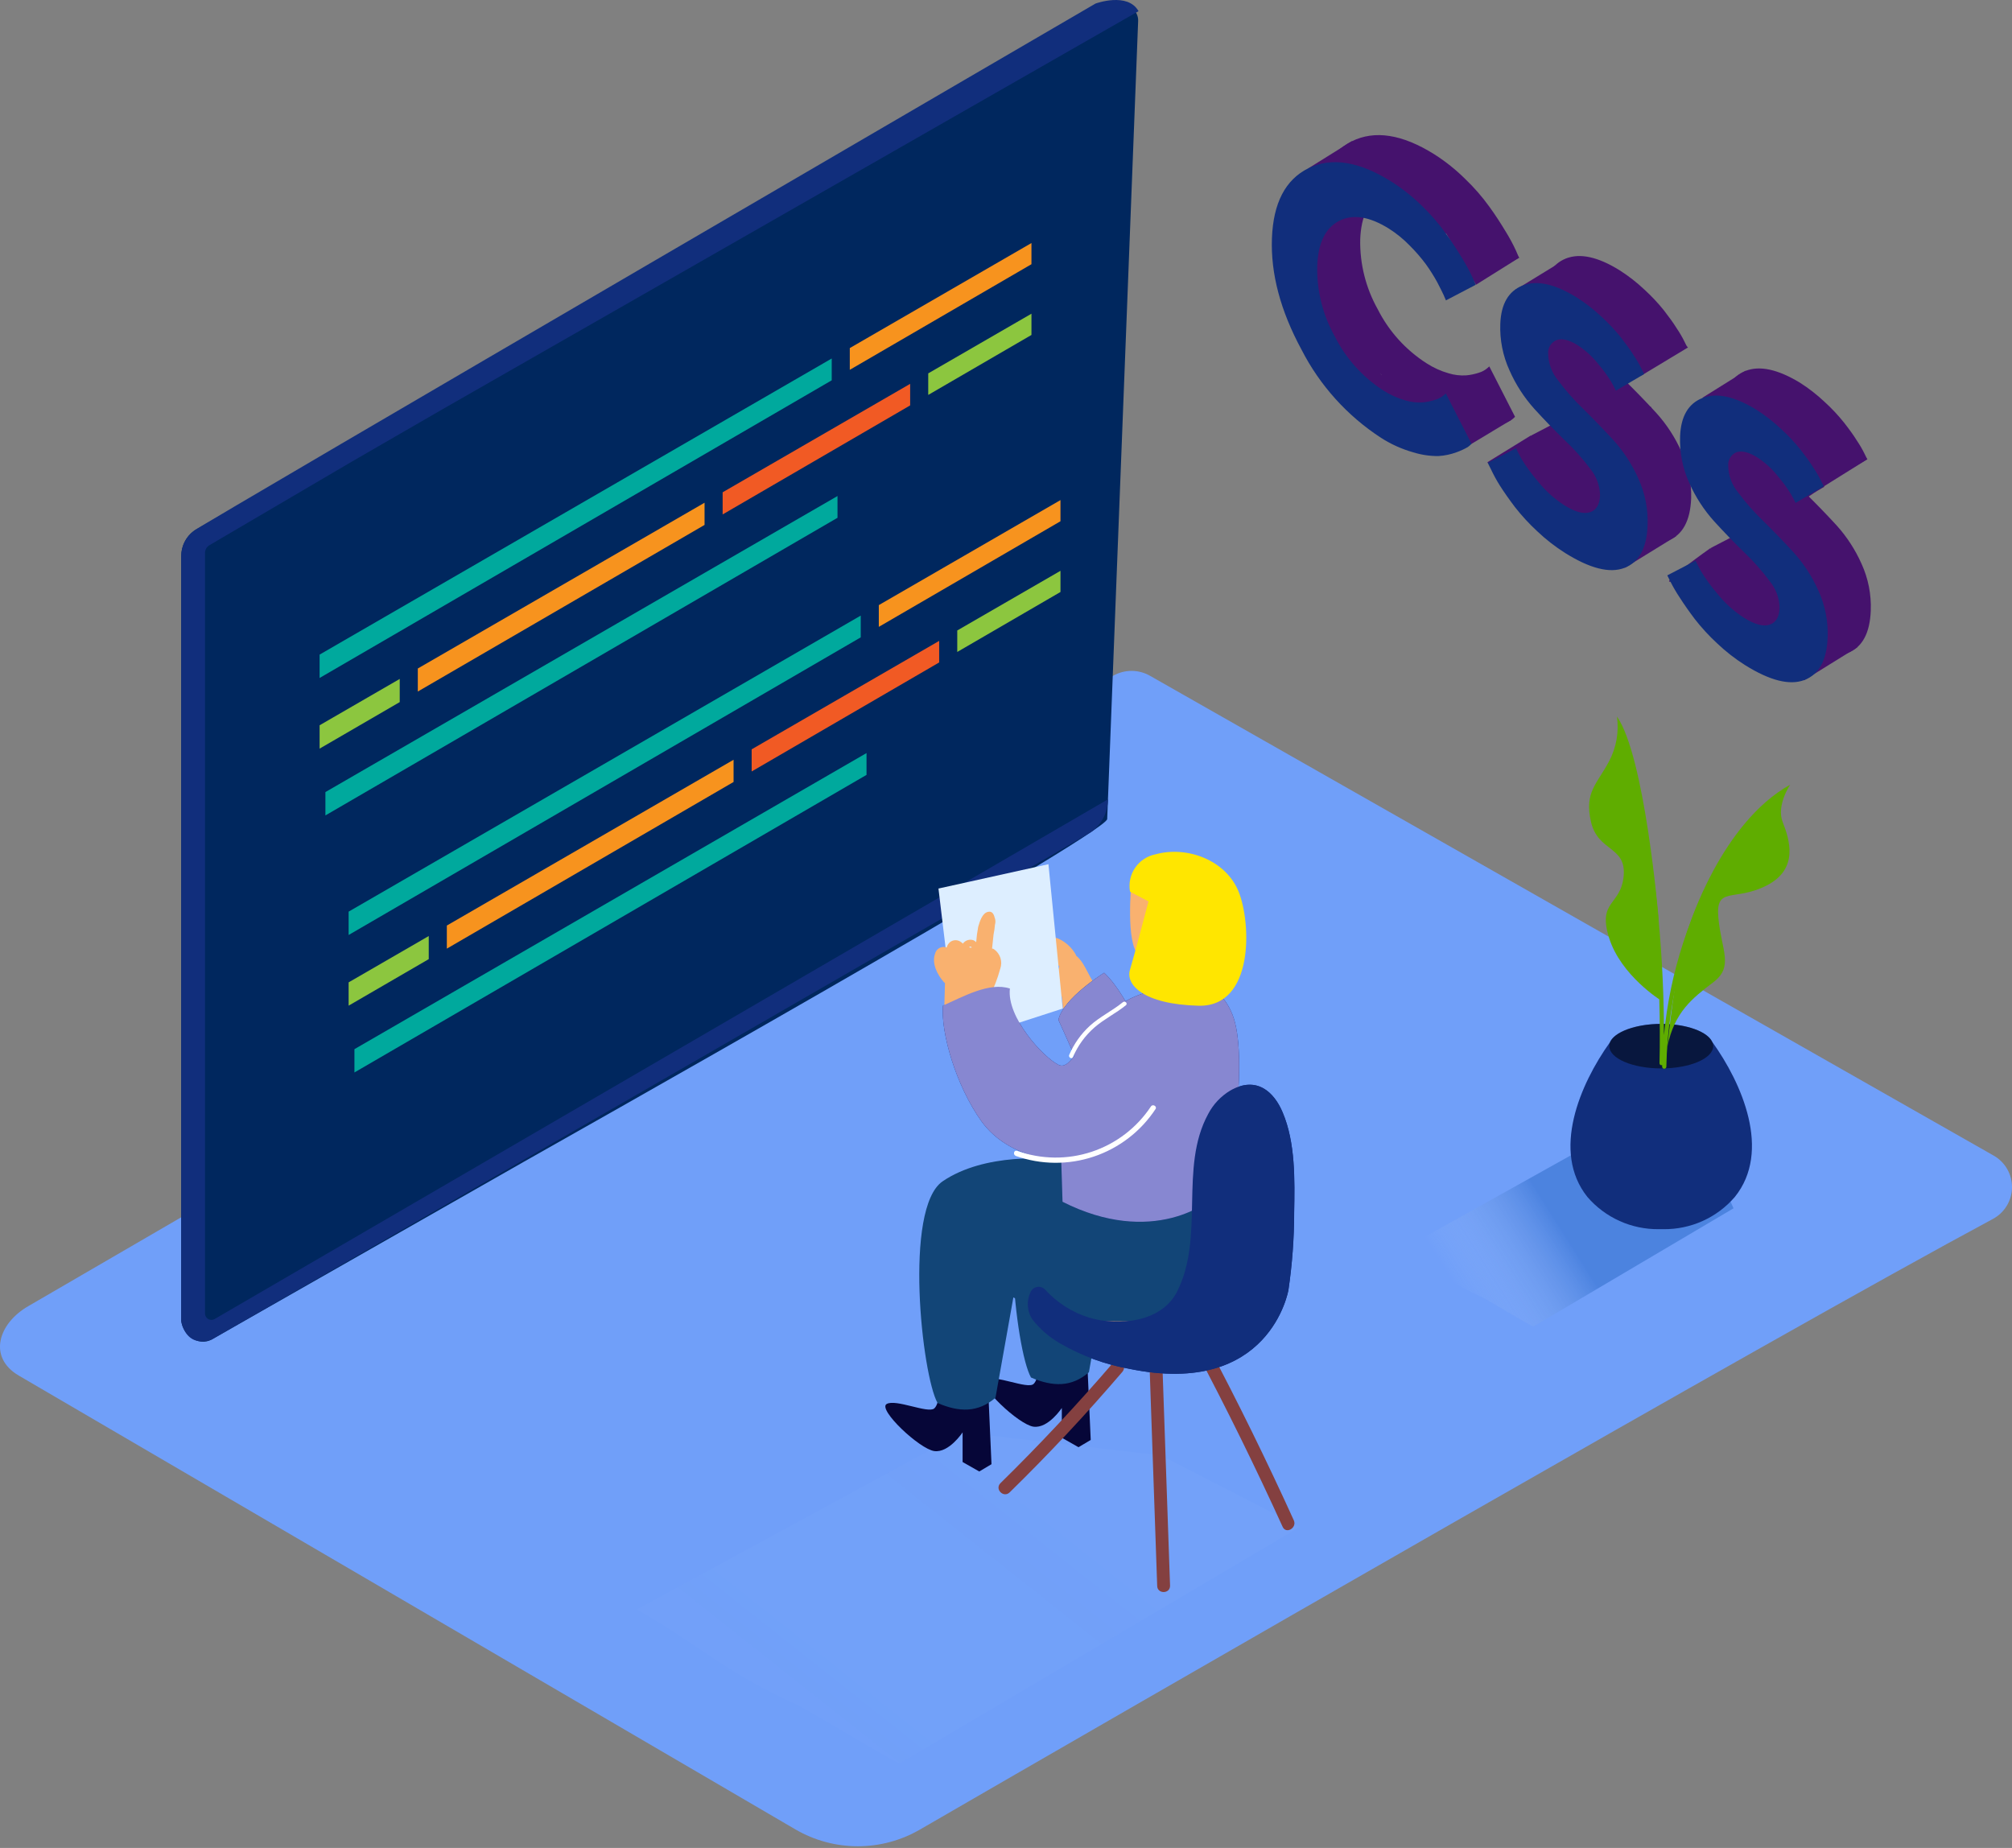 <svg width="196" height="180" viewBox="0 0 196 180" fill="none" xmlns="http://www.w3.org/2000/svg">
<rect x="0" y="0" width="196" height="180" fill="#808080" stroke="none"/>
<path d="M194.14 118.732C172.676 130.254 109.513 166.7 89.628 178.203C87.787 179.274 85.694 179.838 83.564 179.838C81.433 179.838 79.34 179.274 77.499 178.203L1.829 133.99C-1.18 132.235 -0.214 128.906 2.82 127.189L108.447 65.818C108.991 65.51 109.605 65.348 110.23 65.348C110.856 65.348 111.47 65.51 112.014 65.818L194.24 112.577C194.784 112.891 195.233 113.344 195.543 113.891C195.852 114.437 196.01 115.056 196 115.684C195.989 116.312 195.812 116.925 195.485 117.461C195.158 117.997 194.693 118.436 194.14 118.732Z" fill="#709FF9"/>
<path opacity="0.32" d="M144.448 126.392C144.812 126.561 148.955 129.056 149.369 129.219L168.871 117.698L166.827 113.059L157.155 110.232L136.587 121.71C140.048 123.747 140.8 124.731 144.448 126.392Z" fill="url(#paint0_linear)"/>
<path d="M19.162 51.532C18.702 51.799 18.32 52.184 18.056 52.646C17.792 53.108 17.654 53.632 17.658 54.165V128.342C17.545 129.859 19.263 131.257 20.648 130.461L51.026 113.166C52.248 112.463 107.858 81.195 107.858 79.778L110.873 2.047C110.884 1.787 110.826 1.53 110.704 1.301C110.582 1.072 110.401 0.879 110.18 0.744C109.959 0.608 109.705 0.534 109.446 0.53C109.186 0.525 108.93 0.59 108.704 0.718C95.145 8.403 25.318 47.952 19.162 51.532Z" fill="#00275E"/>
<path d="M34.289 44.956L20.404 53.105C20.272 53.183 20.162 53.294 20.086 53.427C20.01 53.56 19.971 53.711 19.971 53.864V127.984C19.978 128.086 20.011 128.185 20.065 128.272C20.119 128.358 20.193 128.43 20.282 128.482C20.37 128.533 20.47 128.562 20.572 128.566C20.674 128.57 20.775 128.549 20.867 128.505L107.933 77.86C107.929 78.482 107.778 79.094 107.494 79.647C107.21 80.2 106.8 80.679 106.297 81.045C104.63 82.11 20.648 130.467 20.648 130.467C20.648 130.467 18.329 131.514 17.658 128.749V54.165C17.656 53.682 17.769 53.206 17.987 52.776C18.205 52.345 18.522 51.973 18.912 51.688C20.253 50.717 106.717 0.348 106.717 0.348C106.717 0.348 109.851 -0.805 110.911 1.088L43.159 39.834" fill="#112E7C"/>
<path d="M165.849 38.738L170.068 36.105L172.369 39.966H166.633" fill="#45126D"/>
<path d="M178.042 50.899C177.743 51.061 177.394 51.106 177.064 51.025C176.733 50.944 176.445 50.742 176.255 50.46C176.105 50.356 175.975 50.224 175.873 50.071C175.704 49.766 175.659 49.407 175.747 49.07C175.836 48.732 176.052 48.442 176.349 48.26C176.788 47.953 177.24 47.683 177.704 47.42V47.357L181.922 44.724L175.961 39.966H172.369L171.241 42.217L167.298 43.238V48.416L170.958 52.491L174.124 56.798L175.252 60.389L170.864 57.713L166.608 53.4C166.608 53.4 161.8 56.804 162.709 56.66C163.618 56.516 175.748 66.263 175.748 66.263L180.919 63.054L178.387 50.717C178.276 50.785 178.161 50.846 178.042 50.899Z" fill="#45126D"/>
<path d="M158.265 55.318L163.286 52.228L159.418 51.3" fill="#45126D"/>
<path d="M160.164 39.465C159.558 39.138 159.061 38.641 158.735 38.035C158.565 37.73 158.52 37.371 158.609 37.034C158.698 36.696 158.913 36.406 159.211 36.224C159.606 35.967 159.493 36.343 159.907 36.575L164.439 33.842L156.704 26.758L152.666 25.147L147.551 28.281L150.472 32.043L150.366 37.76L153.394 41.79L155.901 45.752L157.368 49.871L153.506 46.693L149.118 42.424L144.887 45.031L152.641 51.588L156.24 53.538L161.38 48.874L161.756 44.11L160.853 39.647C160.612 39.645 160.375 39.582 160.164 39.465Z" fill="#45126D"/>
<path d="M127.466 16.389L131.685 13.757L143.783 21.003L148.002 25.096L143.783 27.736L140.887 22.758L131.591 19.524L130.387 24.526L131.873 31.19L134.55 36.468L138.725 38.048L143.783 37.214L147.194 40.919L143.345 43.238L136.499 41.545L131.685 38.499L128.996 34.807L127.466 30.118L126.313 25.36" fill="#45126D"/>
<path d="M139.715 15.023C140.806 15.716 141.819 16.526 142.737 17.436C143.597 18.257 144.38 19.155 145.075 20.119C145.702 20.978 146.216 21.793 146.68 22.558C147.047 23.149 147.378 23.763 147.67 24.395L147.977 25.103L145.075 26.626C145.018 26.507 144.949 26.332 144.849 26.1C144.749 25.868 144.542 25.473 144.222 24.846C143.891 24.246 143.525 23.666 143.125 23.11C142.645 22.463 142.117 21.853 141.546 21.285C140.937 20.659 140.258 20.105 139.521 19.637C137.607 18.442 135.981 18.195 134.644 18.897C133.306 19.599 132.594 21.072 132.506 23.317C132.459 25.7 133.05 28.052 134.217 30.131C135.304 32.278 136.948 34.094 138.975 35.39C139.638 35.818 140.361 36.145 141.119 36.362C141.677 36.533 142.261 36.602 142.843 36.562C143.259 36.523 143.669 36.436 144.066 36.305C144.349 36.222 144.613 36.084 144.843 35.898L145.081 35.691L147.589 40.599C147.478 40.715 147.356 40.82 147.225 40.913C146.88 41.113 146.517 41.281 146.141 41.414C145.569 41.627 144.969 41.754 144.36 41.79C143.529 41.797 142.702 41.674 141.909 41.427C140.8 41.114 139.744 40.639 138.775 40.016C135.48 37.88 132.804 34.916 131.014 31.422C128.966 27.636 128.007 24.023 128.137 20.583C128.266 17.144 129.449 14.87 131.685 13.763C133.921 12.655 136.597 13.075 139.715 15.023Z" fill="#45126D"/>
<path d="M157.782 26.332C158.644 26.88 159.452 27.51 160.195 28.212C160.872 28.83 161.501 29.498 162.076 30.212C162.558 30.839 162.985 31.409 163.329 31.967C163.62 32.393 163.88 32.839 164.107 33.302L164.351 33.798L161.599 35.415C161.493 35.183 161.342 34.895 161.142 34.544C160.77 33.939 160.35 33.365 159.888 32.826C159.324 32.108 158.646 31.488 157.882 30.989C157.046 30.467 156.365 30.298 155.838 30.482C155.571 30.584 155.345 30.772 155.195 31.015C155.044 31.258 154.977 31.544 155.005 31.829C155.024 32.772 155.362 33.68 155.964 34.406C156.707 35.404 157.531 36.339 158.427 37.202C159.397 38.154 160.371 39.161 161.349 40.223C162.358 41.339 163.184 42.608 163.793 43.984C164.461 45.402 164.787 46.956 164.746 48.523C164.665 50.736 163.906 52.121 162.483 52.666C161.06 53.212 159.136 52.729 156.722 51.218C155.739 50.598 154.819 49.882 153.977 49.081C153.196 48.358 152.475 47.574 151.82 46.736C151.26 45.996 150.769 45.297 150.347 44.636C150.015 44.13 149.713 43.605 149.444 43.063L149.131 42.436L151.883 41C152.008 41.257 152.184 41.627 152.416 42.041C152.888 42.814 153.425 43.546 154.02 44.229C154.751 45.151 155.627 45.947 156.616 46.586C157.673 47.246 158.509 47.47 159.123 47.257C159.75 47.05 160.063 46.498 160.095 45.608C160.075 44.664 159.737 43.754 159.136 43.025C158.383 42.02 157.544 41.083 156.628 40.223C155.646 39.27 154.672 38.265 153.707 37.208C152.701 36.092 151.88 34.822 151.275 33.447C150.624 32.023 150.317 30.466 150.378 28.902C150.454 26.963 151.179 25.721 152.554 25.178C153.929 24.635 155.671 25.019 157.782 26.332Z" fill="#45126D"/>
<path d="M175.334 37.271C176.197 37.819 177.005 38.449 177.748 39.151C178.426 39.768 179.054 40.437 179.628 41.151C180.117 41.778 180.543 42.355 180.882 42.906C181.17 43.33 181.428 43.774 181.653 44.235L181.897 44.73L179.152 46.348C179.045 46.116 178.895 45.828 178.694 45.476C178.322 44.872 177.903 44.298 177.44 43.759C176.876 43.041 176.199 42.421 175.434 41.922C174.599 41.4 173.915 41.23 173.385 41.414C173.119 41.52 172.894 41.709 172.745 41.953C172.596 42.198 172.53 42.484 172.557 42.768C172.575 43.711 172.913 44.62 173.516 45.345C174.258 46.343 175.083 47.279 175.98 48.141C176.949 49.093 177.923 50.101 178.901 51.162C179.91 52.279 180.735 53.548 181.346 54.923C181.996 56.349 182.303 57.908 182.242 59.474C182.161 61.687 181.402 63.073 179.973 63.618C178.544 64.163 176.625 63.681 174.212 62.176C173.228 61.556 172.309 60.84 171.466 60.039C170.685 59.317 169.964 58.532 169.31 57.694C168.75 56.954 168.259 56.254 167.837 55.594C167.504 55.088 167.203 54.563 166.934 54.021L166.621 53.394L169.373 51.965C169.504 52.228 169.68 52.591 169.912 53.005C170.376 53.766 170.903 54.487 171.485 55.162C172.215 56.086 173.092 56.884 174.08 57.525C175.138 58.185 175.974 58.411 176.588 58.202C177.215 57.995 177.528 57.443 177.559 56.553C177.536 55.607 177.194 54.697 176.588 53.971C175.846 52.966 175.017 52.029 174.112 51.168C173.13 50.216 172.156 49.211 171.191 48.153C170.183 47.037 169.36 45.767 168.752 44.392C168.106 42.969 167.801 41.415 167.862 39.853C167.937 37.914 168.662 36.673 170.037 36.13C171.412 35.587 173.178 35.967 175.334 37.271Z" fill="#45126D"/>
<path d="M135.497 17.662C136.596 18.354 137.618 19.163 138.543 20.076C139.395 20.897 140.169 21.796 140.856 22.759C141.483 23.617 141.997 24.432 142.461 25.197C142.828 25.789 143.159 26.402 143.452 27.034L143.759 27.742L140.856 29.259C140.8 29.14 140.731 28.965 140.631 28.733C140.53 28.501 140.323 28.106 140.004 27.479C139.673 26.879 139.307 26.299 138.907 25.743C138.427 25.096 137.899 24.486 137.327 23.918C136.719 23.291 136.039 22.738 135.302 22.27C133.388 21.075 131.763 20.828 130.425 21.53C129.088 22.232 128.386 23.707 128.319 25.956C128.272 28.339 128.863 30.692 130.03 32.77C131.104 34.908 132.729 36.722 134.738 38.023C135.401 38.45 136.123 38.778 136.882 38.995C137.439 39.166 138.024 39.234 138.606 39.195C139.022 39.156 139.432 39.069 139.828 38.938C140.112 38.855 140.376 38.716 140.606 38.531L140.844 38.324L143.351 43.232C143.24 43.348 143.119 43.453 142.988 43.546C142.642 43.746 142.279 43.914 141.903 44.047C141.332 44.26 140.732 44.387 140.123 44.423C139.292 44.43 138.465 44.307 137.672 44.06C136.563 43.747 135.507 43.272 134.537 42.649C131.245 40.51 128.571 37.545 126.783 34.049C124.735 30.262 123.776 26.649 123.906 23.21C124.035 19.771 125.218 17.497 127.454 16.39C129.702 15.291 132.383 15.715 135.497 17.662Z" fill="#112E7C"/>
<path d="M153.594 28.971C154.457 29.519 155.265 30.149 156.008 30.851C156.685 31.469 157.313 32.137 157.888 32.851C158.371 33.478 158.797 34.048 159.142 34.606C159.433 35.032 159.692 35.478 159.919 35.941L160.164 36.437L157.412 38.054C157.305 37.822 157.155 37.534 156.954 37.182C156.582 36.578 156.163 36.004 155.701 35.465C155.137 34.747 154.459 34.127 153.695 33.628C152.859 33.106 152.178 32.937 151.651 33.12C151.384 33.223 151.158 33.411 151.007 33.654C150.857 33.897 150.79 34.183 150.817 34.468C150.837 35.411 151.175 36.319 151.776 37.045C152.519 38.043 153.343 38.978 154.24 39.84C155.21 40.793 156.183 41.8 157.161 42.862C158.171 43.978 158.996 45.248 159.606 46.623C160.256 48.049 160.563 49.608 160.502 51.174C160.421 53.387 159.662 54.773 158.239 55.318C156.816 55.863 154.892 55.38 152.478 53.87C151.495 53.25 150.575 52.534 149.733 51.732C148.952 51.01 148.231 50.226 147.576 49.388C147.016 48.648 146.525 47.948 146.103 47.288C145.786 46.781 145.499 46.255 145.244 45.714L144.931 45.087L147.683 43.658C147.808 43.915 147.984 44.285 148.216 44.699C148.682 45.462 149.21 46.185 149.795 46.861C150.526 47.784 151.402 48.58 152.391 49.218C153.448 49.879 154.284 50.102 154.898 49.889C155.525 49.682 155.838 49.131 155.87 48.24C155.85 47.296 155.512 46.386 154.911 45.658C154.158 44.653 153.319 43.715 152.403 42.856C151.421 41.903 150.447 40.898 149.482 39.84C148.476 38.724 147.655 37.455 147.05 36.079C146.399 34.656 146.092 33.099 146.153 31.535C146.229 29.595 146.954 28.354 148.329 27.811C149.704 27.268 151.459 27.654 153.594 28.971Z" fill="#112E7C"/>
<path d="M171.096 39.909C171.959 40.458 172.767 41.088 173.51 41.79C174.188 42.407 174.817 43.075 175.39 43.79C175.879 44.417 176.306 44.993 176.644 45.545C176.933 45.969 177.19 46.413 177.415 46.874L177.66 47.369L174.914 48.986C174.807 48.755 174.657 48.466 174.456 48.115C174.084 47.511 173.665 46.936 173.203 46.398C172.638 45.68 171.961 45.06 171.197 44.561C170.361 44.038 169.678 43.869 169.147 44.053C168.891 44.164 168.677 44.353 168.536 44.593C168.394 44.833 168.331 45.111 168.357 45.388C168.375 46.331 168.713 47.24 169.316 47.965C170.058 48.963 170.882 49.898 171.78 50.761C172.749 51.713 173.723 52.721 174.701 53.782C175.71 54.899 176.535 56.168 177.146 57.543C177.796 58.969 178.103 60.528 178.042 62.094C177.961 64.307 177.202 65.692 175.773 66.238C174.344 66.783 172.425 66.301 170.012 64.796C169.028 64.176 168.109 63.46 167.266 62.658C166.485 61.937 165.764 61.152 165.11 60.314C164.55 59.574 164.059 58.874 163.637 58.214C163.305 57.718 163.004 57.203 162.734 56.672L162.421 56.045L165.173 54.616C165.304 54.879 165.48 55.243 165.712 55.656C166.176 56.417 166.702 57.138 167.285 57.813C168.016 58.735 168.892 59.531 169.88 60.17C170.938 60.83 171.773 61.056 172.388 60.847C173.015 60.64 173.328 60.088 173.359 59.198C173.339 58.251 172.999 57.338 172.394 56.609C171.652 55.605 170.823 54.667 169.918 53.807C168.936 52.854 167.962 51.849 166.997 50.792C165.989 49.676 165.166 48.406 164.558 47.031C163.912 45.608 163.607 44.054 163.668 42.492C163.743 40.553 164.468 39.312 165.843 38.769C167.218 38.225 168.969 38.605 171.096 39.909Z" fill="#112E7C"/>
<path d="M82.783 33.904V36.023L100.479 25.736V23.674L82.783 33.904Z" fill="#F7931E"/>
<path d="M81.022 34.92L31.135 63.762V66.038L81.022 37.045V34.92Z" fill="#00A99D"/>
<path d="M38.94 66.132L31.135 70.645V72.921L38.94 68.388V66.132Z" fill="#8CC63F"/>
<path d="M40.701 65.116V67.36L68.635 51.131V48.968L40.701 65.116Z" fill="#F7931E"/>
<path d="M70.396 47.952V50.109L88.663 39.489V37.389L70.396 47.952Z" fill="#F15A24"/>
<path d="M90.425 36.368V38.468L100.48 32.626V30.557L90.425 36.368Z" fill="#8CC63F"/>
<path d="M81.586 48.316L31.7 77.152V79.427L81.586 50.435V48.316Z" fill="#00A99D"/>
<path d="M85.61 58.941V61.06L103.307 50.773V48.711L85.61 58.941Z" fill="#F7931E"/>
<path d="M83.849 59.963L33.962 88.799V91.074L83.849 62.082V59.963Z" fill="#00A99D"/>
<path d="M41.767 91.175L33.962 95.688V97.957L41.767 93.425V91.175Z" fill="#8CC63F"/>
<path d="M43.529 90.153V92.403L71.462 76.168V74.005L43.529 90.153Z" fill="#F7931E"/>
<path d="M73.223 72.989V75.146L91.49 64.526V62.426L73.223 72.989Z" fill="#F15A24"/>
<path d="M93.252 61.411V63.505L103.307 57.663V55.6L93.252 61.411Z" fill="#8CC63F"/>
<path d="M84.413 73.353L34.527 102.195V104.464L84.413 75.478V73.353Z" fill="#00A99D"/>
<path d="M166.79 101.474C166.326 100.484 164.282 99.732 161.831 99.732C159.38 99.732 157.23 100.522 156.816 101.55C153.932 105.587 151.093 112.163 154.641 116.594C155.503 117.594 156.573 118.392 157.776 118.933C158.979 119.475 160.286 119.746 161.605 119.729H162.032C163.351 119.746 164.658 119.475 165.861 118.933C167.064 118.392 168.134 117.594 168.996 116.594C172.594 112.137 169.692 105.505 166.79 101.474Z" fill="#112E7C"/>
<path opacity="0.5" d="M161.831 104.07C164.625 104.07 166.89 103.099 166.89 101.901C166.89 100.703 164.625 99.732 161.831 99.732C159.037 99.732 156.772 100.703 156.772 101.901C156.772 103.099 159.037 104.07 161.831 104.07Z" fill="black"/>
<path d="M167.736 83.496C164.604 88.791 162.678 94.711 162.095 100.835C162.094 93.431 161.414 86.043 160.064 78.763C160.013 78.506 159.618 78.613 159.669 78.87C161.18 87.01 161.848 95.285 161.662 103.562C161.661 103.593 161.668 103.624 161.682 103.652C161.696 103.68 161.716 103.705 161.742 103.723C161.767 103.741 161.796 103.754 161.827 103.758C161.858 103.763 161.889 103.76 161.919 103.75C161.919 103.813 161.919 103.869 161.919 103.932C161.927 103.98 161.953 104.023 161.99 104.054C162.027 104.086 162.074 104.103 162.123 104.103C162.171 104.103 162.219 104.086 162.256 104.054C162.293 104.023 162.318 103.98 162.327 103.932C162.469 96.807 164.446 89.84 168.069 83.703C168.078 83.661 168.075 83.617 168.058 83.577C168.042 83.537 168.013 83.504 167.976 83.481C167.94 83.458 167.897 83.447 167.854 83.45C167.811 83.453 167.77 83.469 167.736 83.496Z" fill="#5FAD00"/>
<path d="M164.539 90.228C164.539 90.228 167.674 80.161 174.388 76.437C174.388 76.437 173.027 78.437 173.66 80.067C174.294 81.697 175.297 84.606 172.118 86.242C168.94 87.878 167.103 86.242 167.398 89.42C167.693 92.598 168.928 94.14 166.89 95.689C164.853 97.237 163.129 98.578 162.439 101.901C162.439 101.901 163.211 93.576 164.539 90.228Z" fill="#5FAD00"/>
<path d="M161.543 89.169C161.543 89.169 160.239 73.704 157.518 69.793C157.726 71.287 157.458 72.809 156.753 74.143C155.575 76.381 154.309 77.159 154.992 80.073C155.675 82.988 158.433 82.405 158.17 85.32C157.907 88.235 155.6 87.684 156.753 91.363C157.907 95.043 161.825 97.463 161.825 97.463" fill="#5FAD00"/>
<path opacity="0.32" d="M77.787 166.129C78.52 166.461 86.795 171.458 87.635 171.771L126.632 148.727L113.111 141.769L93.772 139.519L62.052 156.764C68.979 160.795 70.496 162.807 77.787 166.129Z" fill="url(#paint1_linear)"/>
<path d="M101.163 132.36C101.163 132.36 101.276 134.278 100.68 134.811C100.085 135.344 96.919 133.858 96.035 134.385C95.151 134.911 99.245 138.773 100.68 138.967C102.116 139.162 103.438 137.143 103.438 137.143V140.045L105.062 140.967L106.253 140.259L105.902 132.366L101.163 132.36Z" fill="#060638"/>
<path d="M103.332 122.644C104.283 121.918 105.377 121.403 106.542 121.131C107.707 120.86 108.916 120.839 110.089 121.07C112.747 121.653 115.042 123.321 117.75 123.734C118.176 123.797 119.887 123.69 120.144 123.935C127.667 131.056 106.629 130.298 106.629 130.298C104.586 128.624 102.667 126.982 100.636 125.283C101.251 123.916 102.285 123.377 103.332 122.644Z" fill="#F8997C"/>
<path d="M113.236 132.974L113.982 154.463C113.982 155.278 112.728 155.278 112.728 154.463L111.982 132.968C111.939 132.159 113.211 132.159 113.236 132.974Z" fill="#844040"/>
<path d="M97.458 144.471C101.29 140.71 104.951 136.796 108.441 132.73C108.974 132.103 109.864 133.012 109.337 133.626C105.852 137.701 102.191 141.615 98.355 145.368C97.772 145.938 96.875 145.06 97.458 144.471Z" fill="#844040"/>
<path d="M117.631 130.981C120.606 136.598 123.408 142.3 126.037 148.088C126.369 148.828 125.279 149.467 124.946 148.715C122.314 142.935 119.509 137.237 116.534 131.62C116.151 130.9 117.248 130.26 117.631 130.981Z" fill="#844040"/>
<path d="M100.987 124.656C102.255 126.391 104.039 127.681 106.084 128.342C108.961 129.201 113.142 128.8 114.653 125.835C117.405 120.443 114.822 113.698 117.725 108.458C118.063 107.792 118.538 107.206 119.117 106.736C119.697 106.266 120.37 105.924 121.091 105.731C122.972 105.323 124.263 106.721 124.946 108.357C126.2 111.297 126.125 114.958 126.068 118.093C126.065 120.623 125.879 123.15 125.51 125.653C125.51 125.653 123.749 136.159 110.033 133.338C107.662 132.915 105.381 132.084 103.294 130.881C102.228 130.277 101.293 129.467 100.542 128.499C99.709 127.295 100.266 125.866 100.987 124.656Z" fill="#112E7C"/>
<path d="M110.961 123.515C110.404 119.746 110.144 115.94 110.184 112.131C110.18 111.906 110.25 111.685 110.384 111.504C110.384 111.128 110.384 110.752 110.384 110.369C107.877 110.282 103.827 110.601 100.925 112.589C97.12 115.196 98.912 131.495 100.436 134.178C102.555 135.087 104.391 135.137 106.078 133.664L107.789 123.891C108.84 124.449 109.948 124.894 111.093 125.22C111.051 124.656 111.007 124.087 110.961 123.515Z" fill="#124577"/>
<path d="M91.496 134.736C91.496 134.736 91.609 136.654 91.014 137.187C90.418 137.72 87.253 136.234 86.369 136.761C85.485 137.288 89.578 141.149 91.014 141.343C92.449 141.538 93.772 139.519 93.772 139.519V142.409L95.396 143.331L96.587 142.622L96.236 134.73L91.496 134.736Z" fill="#060638"/>
<path d="M96.975 136.147C95.27 137.614 93.433 137.57 91.334 136.661C89.81 133.984 88.017 117.679 91.823 115.071C95.91 112.276 102.297 112.771 103.369 113.078L119.041 115.642C120.245 117.685 117.06 128.392 110.108 128.687C103.156 128.982 98.718 126.374 98.718 126.374L96.975 136.147Z" fill="#124577"/>
<path d="M103.062 91.413C103.807 91.741 104.424 92.305 104.817 93.018V93.074C105.921 93.977 106.071 95.619 107.262 96.434C107.262 96.466 108.366 97.237 108.372 97.268C108.378 97.299 108.265 95.763 108.272 95.77C108.654 96.81 109.024 97.851 109.35 98.904C109.297 98.937 109.24 98.963 109.181 98.979L109.306 99.042L109.412 99.105C109.426 99.158 109.452 99.207 109.488 99.248C109.524 99.289 109.569 99.322 109.619 99.343C109.662 99.497 109.66 99.66 109.613 99.813C109.566 99.966 109.476 100.102 109.354 100.205C109.232 100.308 109.082 100.373 108.924 100.394C108.765 100.415 108.604 100.389 108.46 100.321L104.918 98.591C104.447 98.491 103.984 98.357 103.532 98.189C103.532 97.82 103.476 97.45 103.438 97.08C103.162 96.648 102.995 96.154 102.953 95.643C102.912 95.131 102.997 94.617 103.2 94.146C103.182 94.123 103.161 94.102 103.137 94.084V94.046C102.844 93.841 102.594 93.58 102.402 93.277C102.211 92.975 102.081 92.637 102.022 92.284C101.99 91.777 102.498 91.15 103.062 91.413Z" fill="#F9B16F"/>
<path d="M107.563 94.754C107.563 94.754 103.526 97.262 103.106 99.349C103.106 99.349 105.94 105.505 105.752 105.75C102.548 109.925 112.152 103.104 112.152 103.104C112.152 103.104 110.209 97.262 107.563 94.754Z" fill="#112E7C"/>
<path d="M98.38 96.29C98.047 99.08 101.602 102.96 103.1 103.712C105.156 104.741 105.952 96.19 115.01 96.234C115.593 96.234 118.521 94.98 120.063 98.835C121.605 102.691 120.063 113.724 119.035 115.648C118.126 117.347 112.108 121.422 103.507 117.059L103.382 113.078C103.382 113.078 98.304 112.971 95.621 109.235C93.114 105.756 91.628 100.528 91.86 97.952C93.841 97.074 96.38 95.632 98.38 96.29Z" fill="#112E7C"/>
<path d="M107.563 94.754C107.563 94.754 103.526 97.262 103.106 99.349C103.106 99.349 105.94 105.505 105.752 105.75C102.548 109.925 112.152 103.104 112.152 103.104C112.152 103.104 110.209 97.262 107.563 94.754Z" fill="#8787D1"/>
<path d="M102.134 84.179L91.421 86.549L93.227 101.575L103.526 98.24" fill="#DDEEFF"/>
<path d="M91.96 95.676C91.987 95.707 92.019 95.732 92.055 95.751C92.029 96.587 92.007 97.423 91.986 98.259C91.986 98.685 92.612 98.629 92.644 98.202C92.644 98.165 92.644 98.127 92.644 98.09C92.734 98.109 92.829 98.095 92.909 98.048C92.989 98.002 93.049 97.927 93.076 97.839V97.757C93.128 97.78 93.186 97.788 93.242 97.781C93.299 97.773 93.352 97.75 93.396 97.713C93.488 97.699 93.571 97.65 93.628 97.576C93.662 97.618 93.705 97.653 93.753 97.678C93.802 97.703 93.856 97.717 93.91 97.72V98.021C93.91 98.39 94.537 98.428 94.537 98.058V97.789C94.637 98.071 95.164 98.064 95.164 97.732V97.369C95.205 97.358 95.243 97.338 95.277 97.312V97.375C95.295 97.441 95.334 97.501 95.388 97.544C95.442 97.587 95.508 97.613 95.577 97.617C95.646 97.621 95.714 97.604 95.773 97.567C95.831 97.53 95.877 97.476 95.903 97.412L95.947 97.243C95.985 97.264 96.026 97.276 96.068 97.28C96.11 97.284 96.153 97.28 96.193 97.267C96.234 97.254 96.271 97.233 96.303 97.205C96.335 97.177 96.361 97.144 96.38 97.105C96.827 96.229 97.182 95.309 97.439 94.36C97.558 94.025 97.566 93.661 97.461 93.322C97.356 92.983 97.144 92.687 96.856 92.479C96.799 92.425 96.722 92.396 96.643 92.397C96.687 91.946 96.737 91.489 96.787 91.037C96.854 90.719 96.9 90.396 96.925 90.072C96.997 89.837 96.984 89.584 96.888 89.357C96.812 89.031 96.631 88.73 96.261 88.818C95.672 88.925 95.433 89.802 95.289 90.285C95.197 90.778 95.132 91.276 95.095 91.777C95.019 91.695 94.927 91.629 94.825 91.583C94.654 91.524 94.469 91.519 94.295 91.567C94.121 91.615 93.965 91.714 93.847 91.852L93.797 91.915C93.725 91.835 93.64 91.767 93.546 91.714C93.399 91.621 93.226 91.575 93.052 91.582C92.877 91.588 92.709 91.648 92.569 91.752C92.396 91.887 92.274 92.077 92.224 92.291C92.108 92.248 91.984 92.23 91.861 92.239C91.738 92.248 91.618 92.283 91.51 92.343C91.401 92.402 91.307 92.484 91.233 92.584C91.16 92.683 91.109 92.797 91.083 92.918C90.744 93.852 91.334 94.987 91.96 95.676ZM94.675 92.303H94.468C94.457 92.275 94.442 92.247 94.424 92.222C94.453 92.209 94.484 92.202 94.515 92.202C94.546 92.202 94.578 92.209 94.606 92.222L94.675 92.303Z" fill="#F9B16F"/>
<path d="M110.209 86.06C110.209 86.154 109.651 91.796 110.911 93.043C112.171 94.291 115.531 93.77 116.364 92.416C117.198 91.062 118.245 89.282 117.33 87.163C116.415 85.044 110.359 84.668 110.209 86.06Z" fill="#F9B16F"/>
<path d="M112.02 89.733C111.971 89.631 111.954 89.517 111.971 89.405C111.987 89.293 112.037 89.189 112.114 89.106C112.501 88.628 113.037 88.294 113.637 88.159C113.91 88.095 114.196 88.133 114.442 88.266C114.688 88.399 114.877 88.617 114.973 88.88C115.361 90.134 113.28 90.535 112.434 90.648C112.36 90.648 112.286 90.633 112.218 90.605C112.149 90.577 112.087 90.535 112.035 90.483C111.982 90.43 111.941 90.368 111.913 90.3C111.884 90.231 111.87 90.158 111.87 90.084C111.872 89.952 111.926 89.826 112.02 89.733Z" fill="#FFE8E6"/>
<path d="M98.38 96.29C98.047 99.08 101.602 102.96 103.1 103.712C105.156 104.741 105.952 96.19 115.01 96.234C115.593 96.234 118.521 94.98 120.063 98.835C121.605 102.691 120.063 113.724 119.035 115.648C118.126 117.347 112.108 121.422 103.507 117.059L103.382 113.078C103.382 113.078 98.304 112.971 95.621 109.235C93.114 105.756 91.628 100.528 91.86 97.952C93.841 97.074 96.38 95.632 98.38 96.29Z" fill="#8787D1"/>
<path d="M99.088 112.1C101.431 112.942 103.989 112.973 106.351 112.189C108.714 111.404 110.746 109.85 112.12 107.774C112.302 107.498 112.747 107.774 112.565 108.031C111.133 110.203 109.015 111.833 106.548 112.66C104.081 113.487 101.408 113.464 98.956 112.595C98.643 112.463 98.774 111.987 99.088 112.1Z" fill="white"/>
<path d="M104.159 102.753C104.619 101.68 105.3 100.716 106.159 99.926C107.143 99.029 108.359 98.459 109.387 97.619C109.594 97.45 109.889 97.744 109.682 97.914C108.71 98.703 107.569 99.255 106.623 100.076C105.713 100.868 104.995 101.856 104.523 102.966C104.416 103.211 104.053 102.997 104.159 102.753Z" fill="white"/>
<path d="M110.083 86.856L111.882 87.802C111.882 87.802 110.491 93.093 110.071 94.484C109.651 95.876 111.325 97.826 116.753 97.964C122.182 98.102 121.906 89.89 120.652 86.831C119.399 83.771 115.637 82.374 112.578 83.213C111.766 83.369 111.048 83.839 110.581 84.521C110.113 85.203 109.935 86.042 110.083 86.856Z" fill="#FFE600"/>
<path d="M100.379 125.885C100.434 125.749 100.523 125.629 100.636 125.537C100.75 125.445 100.885 125.383 101.029 125.358C101.173 125.332 101.321 125.343 101.46 125.391C101.598 125.438 101.723 125.519 101.821 125.627C102.977 126.893 104.448 127.829 106.084 128.342C108.961 129.201 113.142 128.799 114.653 125.834C117.393 120.462 114.841 113.748 117.693 108.514C118.184 107.57 118.926 106.781 119.837 106.232C122.414 104.747 124.125 106.37 124.953 108.351C126.206 111.291 126.131 114.952 126.075 118.086C126.072 120.616 125.885 123.143 125.517 125.646C125.517 125.646 123.755 136.153 110.039 133.332C107.668 132.909 105.388 132.077 103.301 130.874C102.235 130.27 101.299 129.461 100.549 128.492C100.302 128.108 100.156 127.666 100.127 127.21C100.097 126.754 100.184 126.298 100.379 125.885Z" fill="#112E7C"/>
<defs>
<linearGradient id="paint0_linear" x1="142.367" y1="126.235" x2="152.416" y2="119.898" gradientUnits="userSpaceOnUse">
<stop stop-color="white" stop-opacity="0"/>
<stop offset="0.99" stop-color="#0048AA"/>
</linearGradient>
<linearGradient id="paint1_linear" x1="11013.5" y1="8919.25" x2="12101.4" y2="7545.53" gradientUnits="userSpaceOnUse">
<stop stop-color="white" stop-opacity="0"/>
<stop offset="0.99" stop-color="#0048AA"/>
</linearGradient>
</defs>
</svg>
